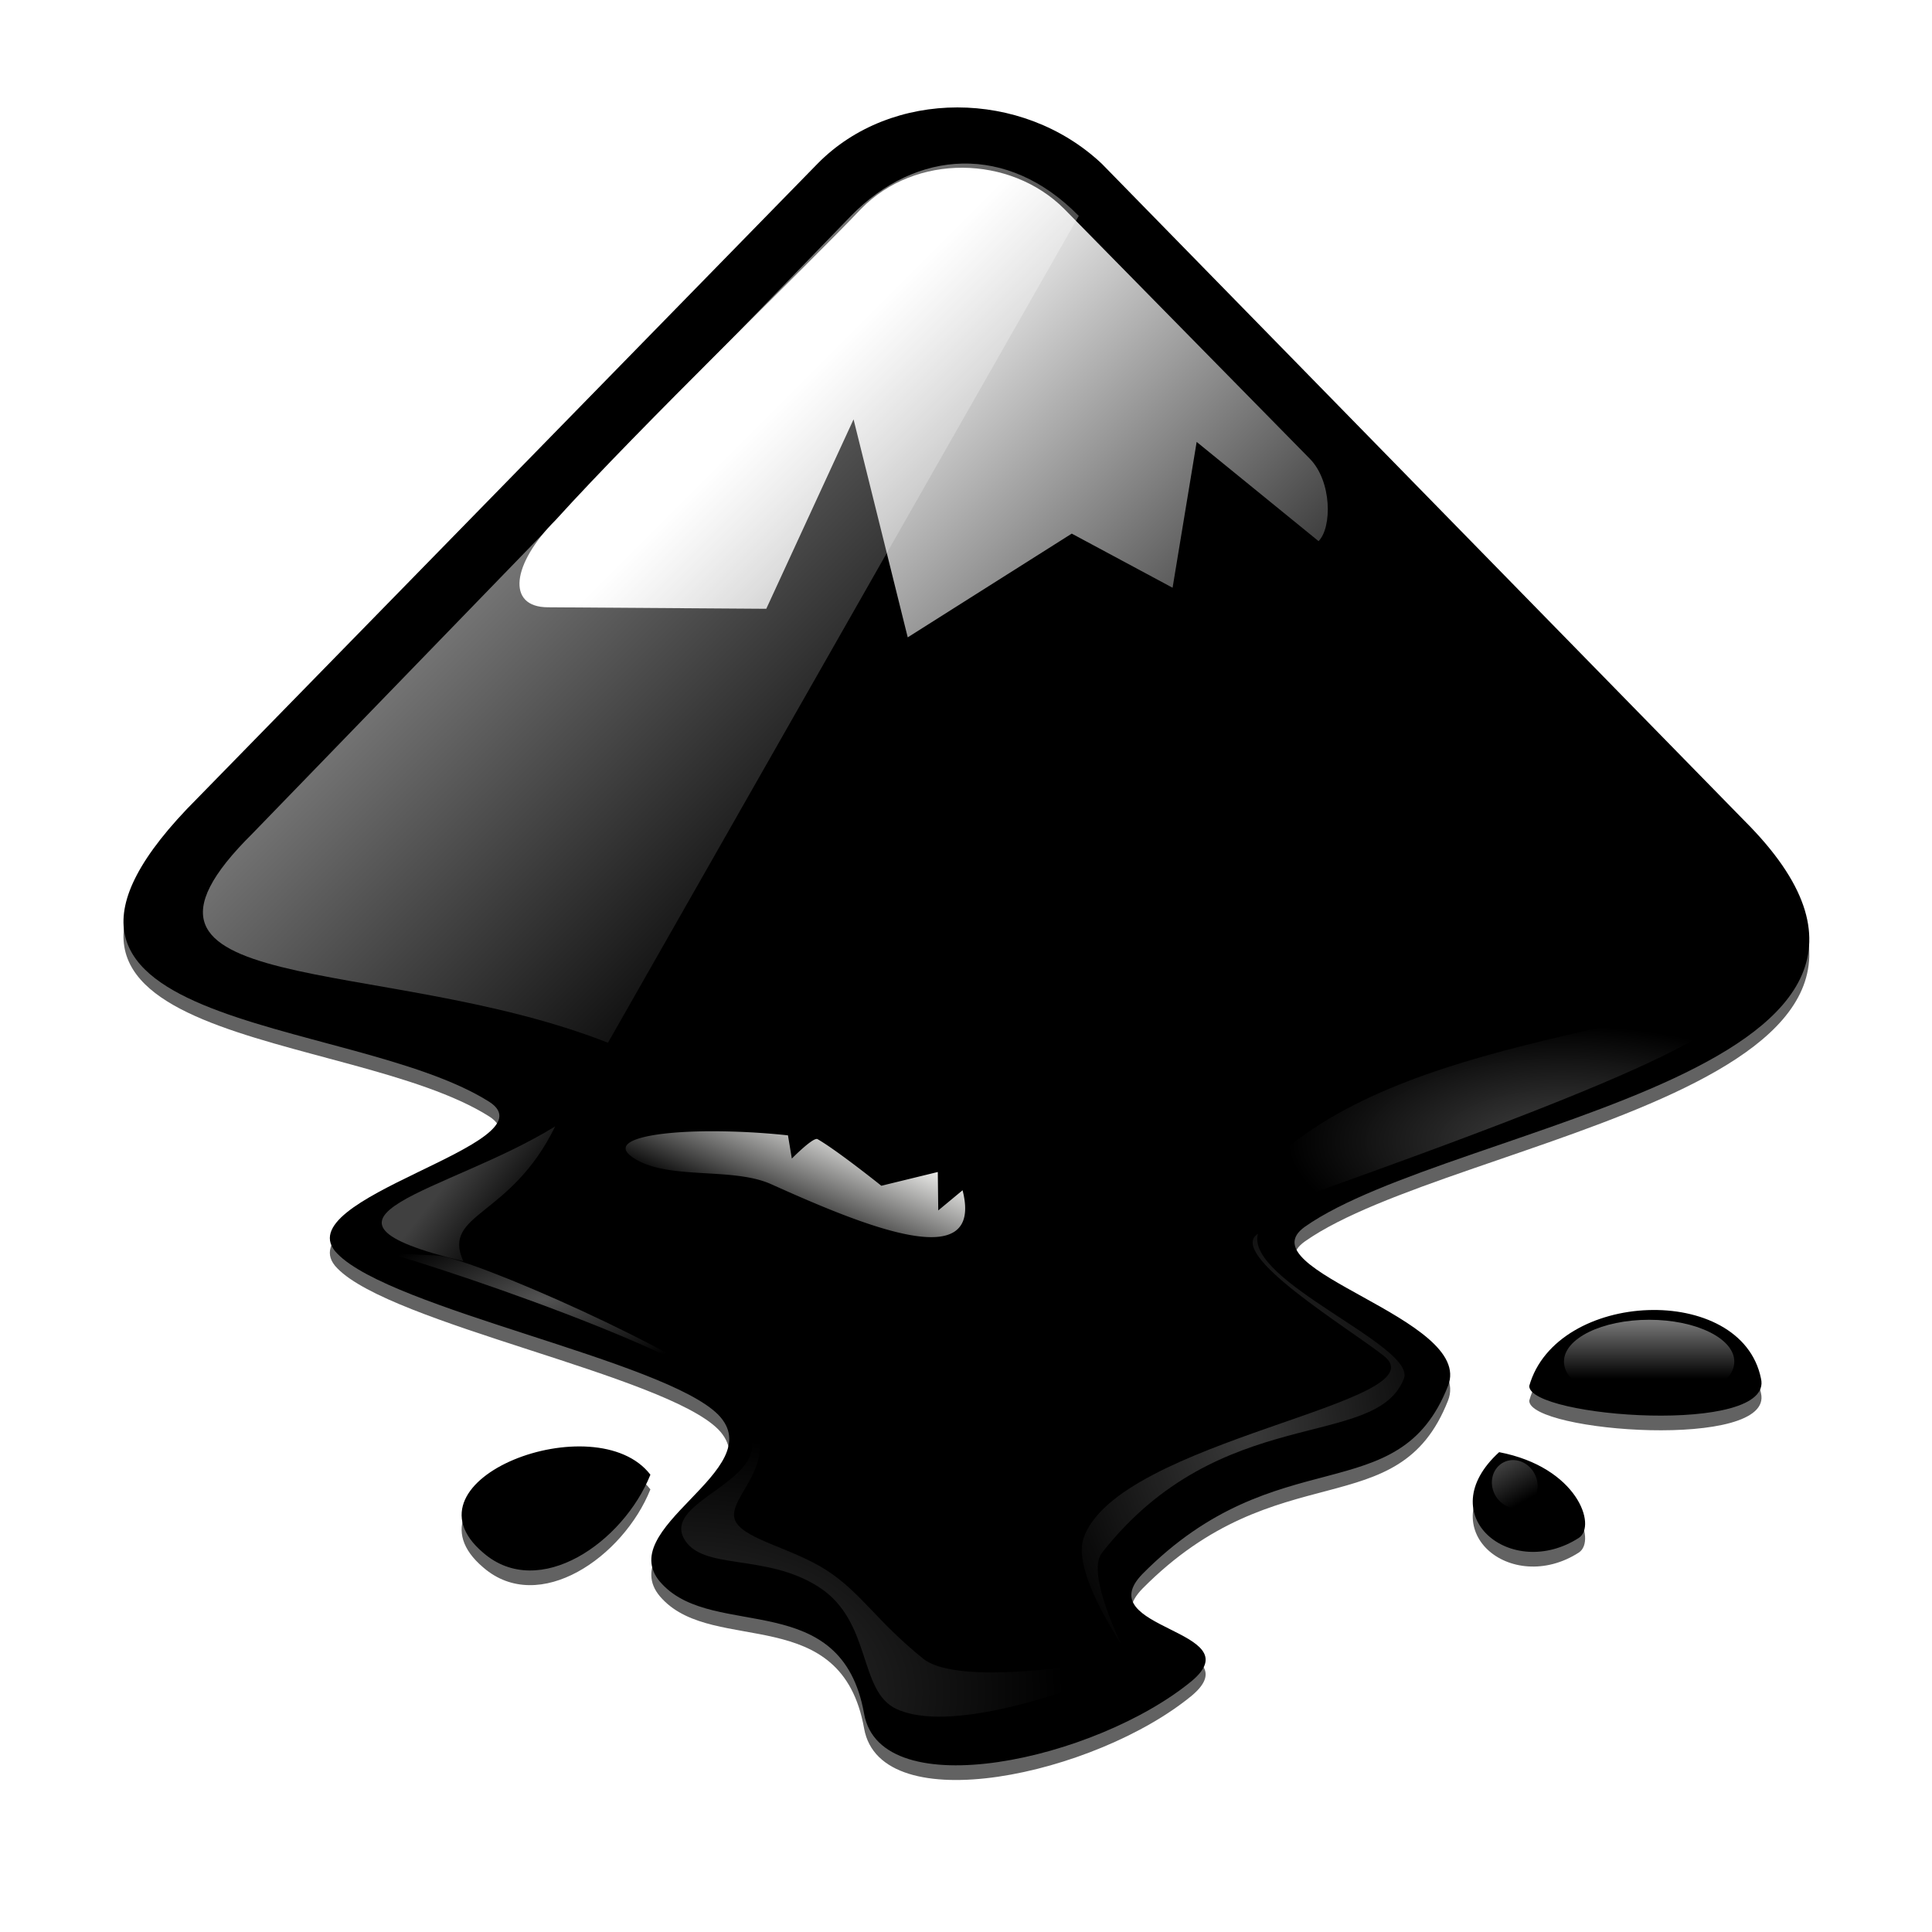 <svg xmlns="http://www.w3.org/2000/svg" xmlns:xlink="http://www.w3.org/1999/xlink" width="128" height="128"><style><![CDATA[.B{color-interpolation-filters:sRGB}.C{fill-rule:evenodd}]]></style><defs><linearGradient y2="60.168" x2="58.142" y1="34.938" x1="32.913" xlink:href="#B" id="A"/><linearGradient id="B" xlink:href="#R"><stop offset="0" stop-color="#fff"/><stop offset="1" stop-color="#fff" stop-opacity="0"/></linearGradient><linearGradient y2="50" x2="90" y1="20" x1="60" xlink:href="#B" id="C"/><linearGradient id="D" xlink:href="#R"><stop offset="0" stop-color="#fff"/><stop offset="1" stop-color="#fff" stop-opacity="0"/></linearGradient><linearGradient xlink:href="#D" id="E" x1="231.376" y1="195.621" x2="231.376" y2="200.071"/><linearGradient xlink:href="#D" id="F" x1="231.625" y1="195.188" x2="231.75" y2="201.5"/><linearGradient id="G" x1="55.836" y1="76.728" x2="52.655" y2="84.017" xlink:href="#R"><stop offset="0" stop-color="#eeeeec"/><stop offset="1" stop-color="#eeeeec" stop-opacity="0"/></linearGradient><linearGradient xlink:href="#B" id="H" x1="30.325" y1="79.216" x2="34.781" y2="82.756"/><filter id="I" class="B"><feGaussianBlur stdDeviation=".805"/></filter><filter id="J" x="-.074" width="1.149" y="-.175" height="1.351" class="B"><feGaussianBlur stdDeviation="2.12"/></filter><filter id="K" x="-.085" width="1.171" y="-.278" height="1.556" class="B"><feGaussianBlur stdDeviation=".565"/></filter><filter id="L" class="B"><feGaussianBlur stdDeviation="1.241"/></filter><radialGradient id="M" gradientTransform="matrix(1.57 0 0 1.051 -75.5 -22.096)" cx="116.31" cy="250.897" fx="116.31" fy="250.897" r="30.6" xlink:href="#R"><stop offset="0" stop-color="#fff"/><stop offset="1" stop-color="#fff" stop-opacity="0"/></radialGradient><radialGradient id="N" gradientTransform="matrix(1 0 0 .423 0 97.164)" cx="217.5" cy="182.082" fx="217.5" fy="182.082" r="34.25" xlink:href="#R"><stop offset="0" stop-color="#fff"/><stop offset="1" stop-color="#fff" stop-opacity="0"/></radialGradient><radialGradient id="O" cx="89.875" cy="187.869" fx="89.875" fy="187.869" r="22.75" gradientTransform="matrix(1 0 0 .407 0 115.76)" xlink:href="#R"><stop offset="0" stop-color="#fff" stop-opacity=".33"/><stop offset="1" stop-color="#fff" stop-opacity="0"/></radialGradient><radialGradient id="P" cx="181.227" cy="214.551" fx="181.227" fy="214.551" r="22.466" gradientTransform="matrix(1.352 0 0 1.718 -63.706 -153.956)" xlink:href="#R"><stop offset="0" stop-color="#fff"/><stop offset="1" stop-color="#fff" stop-opacity="0"/></radialGradient><path id="Q" d="M237.875 199.063c0 1.346-3.554 2.437-7.938 2.437S222 200.41 222 199.062s3.554-2.437 7.938-2.437 7.937 1.09 7.937 2.438z"/><linearGradient id="R" gradientUnits="userSpaceOnUse"/></defs><g transform="matrix(.997 0 0 .996 .22 -1.598)"><path d="M54.1 12.988l-41.2 42.2c-15.6 15.6 10.1 14.3 19.4 20.2 4.3 2.8-13.8 6.4-10.1 10.1 3.6 3.7 21.7 7.1 25.3 10.7 3.6 3.7-7.3 7.6-3.7 11.3 3.5 3.7 11.9.2 13.4 8.6 1.1 6.2 15.4 3.1 21.8-2.2 4-3.4-6.9-3.4-3.3-7.1 9-9.1 17-4.1 20.3-12.5 1.8-4.5-13.6-7.7-9.5-10.6 9.8-6.9 45.8-10.4 29.2-27L73 12.988c-5.3-5-14-5-18.9 0zm47.3 81.3c0 2.1 16.3 3.3 15.4-.5-1.3-6.4-13.6-5.9-15.4.5zm-69.5 11.1c3.7 3.2 9.3-.7 11.1-5.2-3.6-4.7-16.9.3-11.1 5.2zm67.5-6.7c-4.6 4.2.8 8.6 5.3 5.7 1.2-.8-.1-4.7-5.3-5.7z" filter="url(#I)" transform="translate(0 .488)" opacity=".783"/><path d="M54.1 12.5L12.9 54.7C-2.7 70.3 23 69 32.3 74.9c4.3 2.8-13.8 6.4-10.1 10.1 3.6 3.7 21.7 7.1 25.3 10.7 3.6 3.7-7.3 7.6-3.7 11.3 3.5 3.7 11.9.2 13.4 8.6 1.1 6.2 15.4 3.1 21.8-2.2 4-3.4-6.9-3.4-3.3-7.1 9-9.1 17-4.1 20.3-12.5 1.8-4.5-13.6-7.7-9.5-10.6 9.8-6.9 45.8-10.4 29.2-27L73 12.5c-5.3-5-14-5-18.9 0zm47.3 81.3c0 2.1 16.3 3.3 15.4-.5-1.3-6.4-13.6-5.9-15.4.5zm-69.5 11.1c3.7 3.2 9.3-.7 11.1-5.2-3.6-4.7-16.9.3-11.1 5.2zm67.5-6.7c-4.6 4.2.8 8.6 5.3 5.7 1.2-.8-.1-4.7-5.3-5.7z"/><path d="M16.565 57.04c-11.202 11.1 8.477 7.972 23.615 13.926l31.285-55c-4.743-4.845-10.798-4.44-15.138 0L16.565 57.04z" opacity=".505" fill="url(#A)"/><path d="M70.5 15.5l16.3 16.6c1.5 1.5 1.5 4.6.6 5.5L79.3 31l-1.6 9.7-6.7-3.6L60.1 44l-3.6-14.5-5.8 12.6-14.5-.1c-2.8 0-2.4-2.9.5-5.8 5.7-6.3 16.8-17 20.3-20.7 3.6-3.7 9.9-3.6 13.5 0z" fill="url(#C)"/><g class="C"><path d="M113 203.5s3.34 5.1 3 7.5c-.668 4.71-10.8 7.058-8.563 11.25 2.22 4.14 10.222 1.794 16.938 6.125 6.688 4.313 4.9 13.1 9.75 15.313 9.48 4.312 34.375-7.438 33.125-7.188s-24.57 5.095-29.82.845c-5.986-4.845-7.702-8.23-12.118-11.095-4.137-2.685-9.95-3.78-11.302-5.98s2.7-5.034 3-9.27c.17-2.544-4-7.5-4-7.5z" transform="matrix(.53 0 0 .53 -11.722 -13.864)" opacity=".217" fill="url(#M)"/><path transform="matrix(.53 0 0 .53 -11.722 -14.791)" d="M183.25 181.75c61.104-21.655 50.774-21.53 61.25-27.75-19.428 7.437-55.734 8.23-68.5 29l7.25-1.25z" opacity=".512" fill="url(#N)" filter="url(#J)"/></g><use xlink:href="#Q" transform="matrix(.713 0 0 1.141 -54.578 -134.955)" opacity=".62" fill="url(#E)" filter="url(#K)"/><path transform="matrix(.204 -.104 .24 .472 5.755 30.287)" d="M236.446 199.063c0 1.702-2.914 3.082-6.51 3.082s-6.508-1.38-6.508-3.083 2.914-3.082 6.51-3.082 6.508 1.38 6.508 3.083z" opacity=".286" fill="url(#F)"/><path d="M68.25 186c0-.62 38.846 11.838 45.5 18.5-5.47-5.338-33.16-17.616-37.375-17.75s-7.625-.5-8.125-.75z" transform="matrix(.53 0 0 .53 -11.722 -13.864)" fill="url(#O)" class="C"/><use xlink:href="#Q" transform="matrix(.466 -.102 .124 .369 -95.518 49.728)" opacity=".286" fill="url(#F)"/><g class="C"><path d="M41.742 78.533c2.232 1.64 6.637.65 9.282 1.842 6.35 2.86 14.155 6.045 12.72.404l-1.616 1.342-.03-2.557-3.752.916s-2.907-2.333-4.24-3.102c-.278-.16-1.708 1.293-1.708 1.293l-.257-1.544a47.62 47.62 0 0 0-5.315-.272c-3.88.03-6.5.638-5.083 1.678z" fill="url(#G)"/><path transform="matrix(.488 0 0 .488 -5.81 -7.704)" d="M182.75 187.25c-1.76 6.478 21.628 15.28 19.875 19.75-3.86 9.842-24.976 3.138-41.125 23.75-2.313 2.953 3.25 13.5 2.5 12.25s-6.465-9.963-5-14.25c4.594-13.445 49.013-18.457 40.875-24.875-4.68-3.7-21.506-13.887-17.125-16.625z" opacity=".478" fill="url(#P)" filter="url(#L)"/></g><path d="M36.672 76.53c-7.153 4.424-18.274 6.034-6.104 8.972-1.45-3.228 3.14-2.872 6.104-8.972z" opacity=".25" fill="url(#H)"/></g></svg>